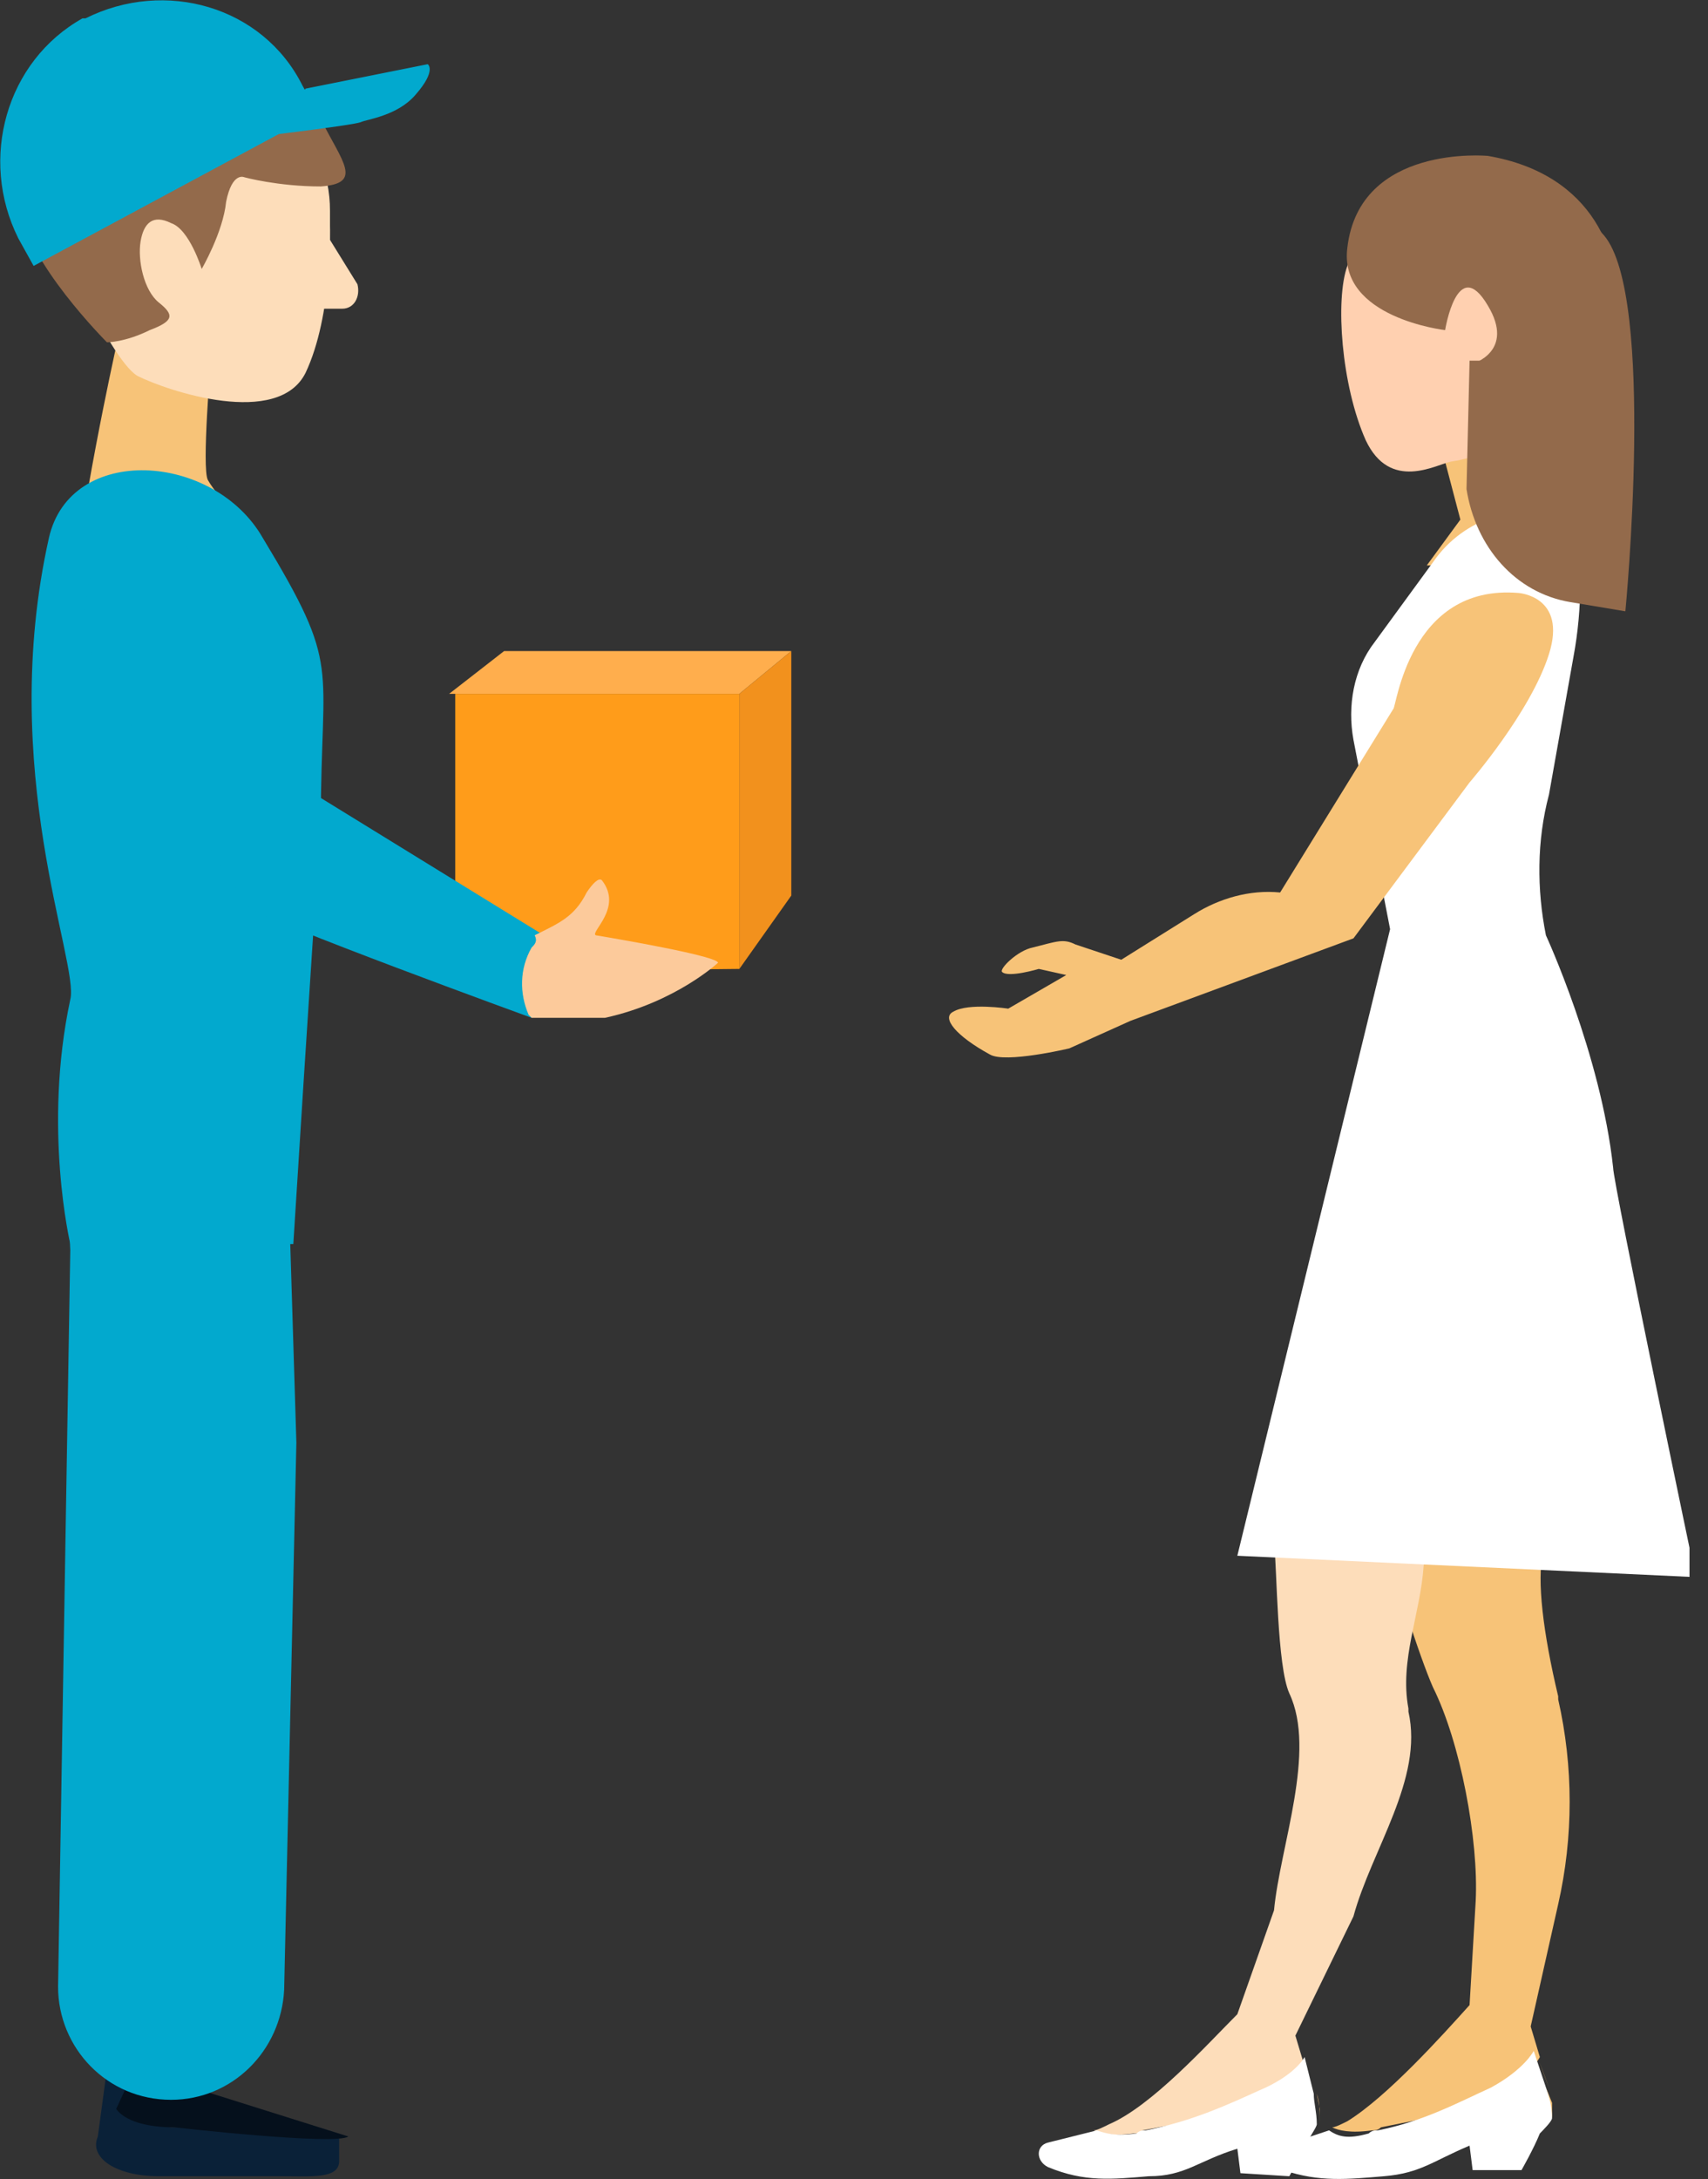 <svg width="69" height="88" viewBox="0 0 69 88" fill="none" xmlns="http://www.w3.org/2000/svg">
    <rect x="0" y="0" width="69" height="88" fill="#333333" stroke="none"/>
    <g clip-path="url(#clip0)">
        <path d="M11.851 85.902H6.914C5.927 85.902 5.063 82.199 4.569 81.706L3.952 86.272C3.582 87.136 4.693 87.877 6.421 87.877H11.234C12.592 87.877 13.702 88 13.702 87.26V86.149C13.456 86.642 12.715 85.902 11.851 85.902Z" fill="#0A2138"/>
        <path d="M5.434 83.557L4.693 85.162C5.064 85.655 5.928 85.902 7.038 85.902C7.038 85.902 13.58 86.643 14.073 86.272L5.434 83.557Z" fill="#05101C"/>
        <path d="M6.912 84.791C4.32 84.791 2.346 82.693 2.346 80.224L2.839 50.48C2.469 46.16 11.109 30.238 11.109 30.238L11.973 58.255L11.479 80.348C11.355 82.816 9.381 84.791 6.912 84.791Z" fill="#02A9CE"/>
        <path d="M4.814 13.453C4.814 13.453 3.704 18.267 2.963 23.45C2.593 26.042 4.444 41.593 4.444 41.593H11.603C11.603 41.593 12.59 30.979 12.343 28.017C11.849 21.599 9.381 21.105 8.394 19.377C8.147 18.884 8.517 14.564 8.517 14.564L4.814 13.453Z" fill="#F7C378"/>
        <path d="M13.331 9.134C13.331 8.887 13.331 8.64 13.331 8.516C13.331 5.431 10.862 2.962 7.777 2.962C4.691 2.962 2.223 5.431 2.223 8.516C2.223 9.01 2.223 9.38 2.346 9.751C2.47 10.491 2.84 11.232 3.333 11.849C4.074 13.206 4.938 14.811 5.555 15.181C6.789 15.798 11.232 17.279 12.343 15.058C13.454 12.713 13.331 9.134 13.331 9.134Z" fill="#FDDDBA"/>
        <path d="M9.875 7.159C9.875 7.159 9.382 6.912 9.135 8.146C9.012 9.38 8.148 10.861 8.148 10.861C8.148 10.861 7.654 9.257 6.913 9.01C6.173 8.64 5.803 9.01 5.679 9.75C5.556 10.491 5.803 11.725 6.42 12.219C7.037 12.713 7.037 12.959 6.049 13.33C5.062 13.823 4.321 13.823 4.321 13.823C4.321 13.823 0.989 10.491 0.866 8.393C0.742 6.418 1.359 2.839 5.556 1.975C9.752 1.111 12.097 3.086 12.961 4.814C13.825 6.541 14.689 7.405 12.961 7.529C11.233 7.529 9.875 7.159 9.875 7.159Z" fill="#936A4B"/>
        <path d="M1.976 21.722C2.84 17.896 8.641 18.266 10.616 21.722C13.825 27.029 12.96 26.659 12.96 33.2C12.59 38.384 11.85 50.233 11.85 50.233H2.84C2.84 50.233 1.729 45.543 2.84 40.359C3.21 38.878 -0.122 31.102 1.976 21.722Z" fill="#02A9CE"/>
        <path d="M31.968 26.289L29.87 28.017H18.145L20.366 26.289H31.968Z" fill="#FFAE4D"/>
        <path d="M31.967 36.163L29.869 39.125V28.017L31.967 26.289V36.163Z" fill="#F2911D"/>
        <path d="M29.869 39.125L18.391 39.248V28.017H29.869V39.125Z" fill="#FF9C1A"/>
        <path d="M1.358 10.738L12.837 4.567L12.22 3.456C10.615 0.247 6.665 -0.864 3.456 0.741H3.333C0.248 2.468 -0.863 6.418 0.741 9.627L1.358 10.738Z" fill="#02A9CE"/>
        <path d="M17.28 2.592C17.28 2.592 17.651 2.839 16.787 3.826C16.046 4.69 14.812 4.813 14.565 4.937C14.195 5.06 11.109 5.431 11.109 5.431L12.344 3.579L17.28 2.592Z" fill="#02A9CE"/>
        <path d="M12.836 12.466V8.886L14.44 11.478C14.564 11.972 14.317 12.466 13.823 12.466H12.836Z" fill="#FDDDBA"/>
        <path d="M21.97 37.767L12.344 31.843C12.344 31.843 9.134 24.191 8.764 23.45C8.147 22.34 7.16 21.722 5.926 21.476C5.926 21.476 5.555 21.476 5.432 21.476C3.704 21.599 2.963 24.808 3.704 26.413C6.296 31.349 10.122 36.657 10.122 36.657C10.616 37.15 21.477 41.1 21.477 41.1L21.97 37.767Z" fill="#02A9CE"/>
        <path d="M21.477 38.261C20.983 39.125 20.983 40.112 21.354 40.976L21.477 41.1H24.439C27.278 40.483 29.006 38.878 29.006 38.878C29.006 38.631 25.55 38.014 24.069 37.767C23.822 37.644 25.18 36.657 24.316 35.546C24.192 35.422 23.946 35.669 23.699 36.039C23.205 37.027 22.588 37.274 21.601 37.767C21.724 38.014 21.601 38.138 21.477 38.261Z" fill="#FCCA9B"/>
        <path d="M62.7 84.915L62.453 84.298C62.577 84.668 62.577 85.038 62.7 85.532C62.7 85.285 62.7 85.162 62.7 84.915Z" fill="#F7C378"/>
        <path d="M63.194 48.012C63.194 47.765 58.381 48.012 58.381 48.012C55.419 48.505 55.542 57.515 56.036 62.082C56.16 63.316 57.394 67.019 57.887 68.129C58.998 70.351 59.739 74.3 59.615 76.769L59.368 80.965C58.258 82.2 56.036 84.668 54.432 85.655C54.185 85.779 53.938 85.902 53.815 85.902C54.061 86.026 54.555 86.149 55.419 86.026C55.542 86.026 55.666 86.026 55.789 85.902C57.641 85.532 58.998 85.285 60.356 84.668C61.714 84.051 62.207 83.064 62.207 83.064L61.837 81.829L62.948 76.892C63.565 74.177 63.565 71.338 62.948 68.623C62.948 68.623 62.948 68.623 62.948 68.5C62.331 65.908 62.084 63.81 62.331 62.699L63.194 48.012Z" fill="#F7C378"/>
        <path d="M62.207 83.31L62.577 84.297C62.331 83.68 62.207 83.31 62.207 83.31Z" fill="#F7C378"/>
        <path d="M62.7 85.532C62.7 85.038 62.577 84.668 62.454 84.297L61.96 82.816C61.96 82.816 61.59 83.557 60.232 84.297C58.874 84.915 57.517 85.655 55.665 86.025C55.542 86.025 55.419 86.025 55.295 86.149C54.431 86.396 54.061 86.272 53.691 86.025L51.839 86.642C51.346 86.766 51.469 87.383 51.839 87.63C53.32 88.124 54.431 88 55.912 87.877C57.393 87.753 57.887 87.26 59.368 86.642L59.492 87.63H61.466C61.466 87.63 61.96 86.766 62.207 86.149C62.33 86.025 62.7 85.655 62.7 85.532Z" fill="white"/>
        <path d="M53.319 85.162L53.195 84.544C53.319 84.915 53.319 85.285 53.319 85.779C53.319 85.532 53.319 85.408 53.319 85.162Z" fill="#F7C378"/>
        <path d="M62.082 48.258C62.082 48.011 57.268 48.135 57.268 48.135C54.306 48.505 51.097 57.515 51.468 62.205C51.591 63.439 51.591 67.265 52.085 68.376C53.195 70.721 51.714 74.547 51.468 77.139L49.986 81.335C48.752 82.57 46.531 85.038 44.803 85.779C44.556 85.902 44.309 86.025 44.185 86.025C44.432 86.149 44.926 86.272 45.79 86.149C45.913 86.149 46.037 86.149 46.16 86.025C48.012 85.655 49.369 85.532 50.727 84.915C52.208 84.298 52.702 83.434 52.702 83.434L52.331 82.199L54.676 77.386C55.417 74.671 57.515 71.832 56.898 69.117C56.898 69.117 56.898 69.117 56.898 68.993C56.528 67.019 57.392 65.167 57.515 63.192L62.082 48.258Z" fill="#FDDDBA"/>
        <path d="M52.701 83.557L52.948 84.544C52.948 83.927 52.701 83.557 52.701 83.557Z" fill="#F7C378"/>
        <path d="M53.196 85.779C53.196 85.285 53.073 84.915 53.073 84.544L52.703 83.064C52.703 83.064 52.332 83.804 50.851 84.421C49.494 85.038 48.136 85.655 46.285 86.026C46.161 86.026 46.038 86.026 45.914 86.149C45.05 86.272 44.68 86.149 44.31 86.026L42.335 86.519C41.841 86.643 41.841 87.26 42.335 87.507C43.816 88.124 44.927 88 46.408 87.877C47.889 87.877 48.383 87.26 49.987 86.766L50.111 87.754L52.086 87.877C52.086 87.877 52.579 87.013 52.826 86.519C52.826 86.396 53.196 85.902 53.196 85.779Z" fill="white"/>
        <path d="M59.12 22.463C60.354 21.599 61.218 20.982 62.205 20.859C62.576 20.859 63.069 20.735 63.44 20.612C63.316 20.241 63.316 19.871 63.193 19.501L60.601 16.786L58.379 18.637L58.996 20.982L57.639 22.833C58.132 22.833 58.626 22.833 59.12 22.463Z" fill="#F7C378"/>
        <path d="M63.563 26.536C63.933 24.561 63.933 22.463 63.563 20.488C63.193 20.612 62.575 20.488 62.205 20.488C61.341 20.612 59.243 20.735 57.885 22.71L55.54 25.919C54.676 27.03 54.429 28.511 54.676 29.868L56.157 37.52L49.986 62.822L68.5 63.686C68.5 63.686 65.167 47.765 65.167 47.148C64.674 42.581 62.452 37.767 62.452 37.767C62.082 35.916 62.082 33.941 62.575 32.09L63.563 26.536Z" fill="white"/>
        <path d="M64.674 14.317C66.032 11.602 64.181 8.393 61.342 7.405C58.503 6.418 55.418 7.899 54.43 10.738C53.937 12.095 54.184 15.551 55.171 17.773C56.158 19.871 58.01 18.76 58.627 18.637C58.627 18.637 62.7 18.143 64.674 14.317Z" fill="#FFD0B0"/>
        <path d="M60.108 6.295C60.108 6.295 54.924 5.801 54.431 9.997C54.06 12.836 58.38 13.33 58.38 13.33C58.38 13.33 58.874 10.244 60.108 12.342C61.219 14.194 59.491 14.688 59.491 14.688C59.491 14.688 59.985 16.045 60.232 16.415C60.602 16.909 60.972 17.896 62.083 17.403C63.441 16.786 64.798 14.934 65.292 12.713C65.539 10.368 64.428 7.035 60.108 6.295Z" fill="#936A4B"/>
        <path d="M63.441 24.314L65.662 24.685C65.662 24.685 66.896 11.972 64.798 9.504C62.7 7.035 61.096 14.564 61.096 14.564H59.368L59.244 19.748C59.614 22.093 61.219 23.944 63.441 24.314Z" fill="#936A4B"/>
        <path d="M61.342 23.944C61.342 23.944 63.317 24.068 62.576 26.413C61.836 28.758 59.367 31.596 59.367 31.596L54.677 37.891L45.667 41.223L43.199 42.334C43.199 42.334 40.607 42.951 39.99 42.581C38.632 41.84 38.015 41.1 38.509 40.853C39.126 40.483 40.73 40.73 40.73 40.73L43.075 39.372L41.965 39.125C41.965 39.125 40.73 39.495 40.483 39.248C40.36 39.125 41.101 38.385 41.718 38.261C42.705 38.014 42.952 37.891 43.446 38.138L45.297 38.755L48.259 36.904C49.246 36.286 50.481 35.916 51.715 36.039L56.282 28.634C56.405 28.634 56.899 23.574 61.342 23.944Z" fill="#F7C378"/>
    </g>
    <defs>
        <clipPath id="clip0">
            <rect width="68.252" height="88" fill="white"/>
        </clipPath>
    </defs>
</svg>
